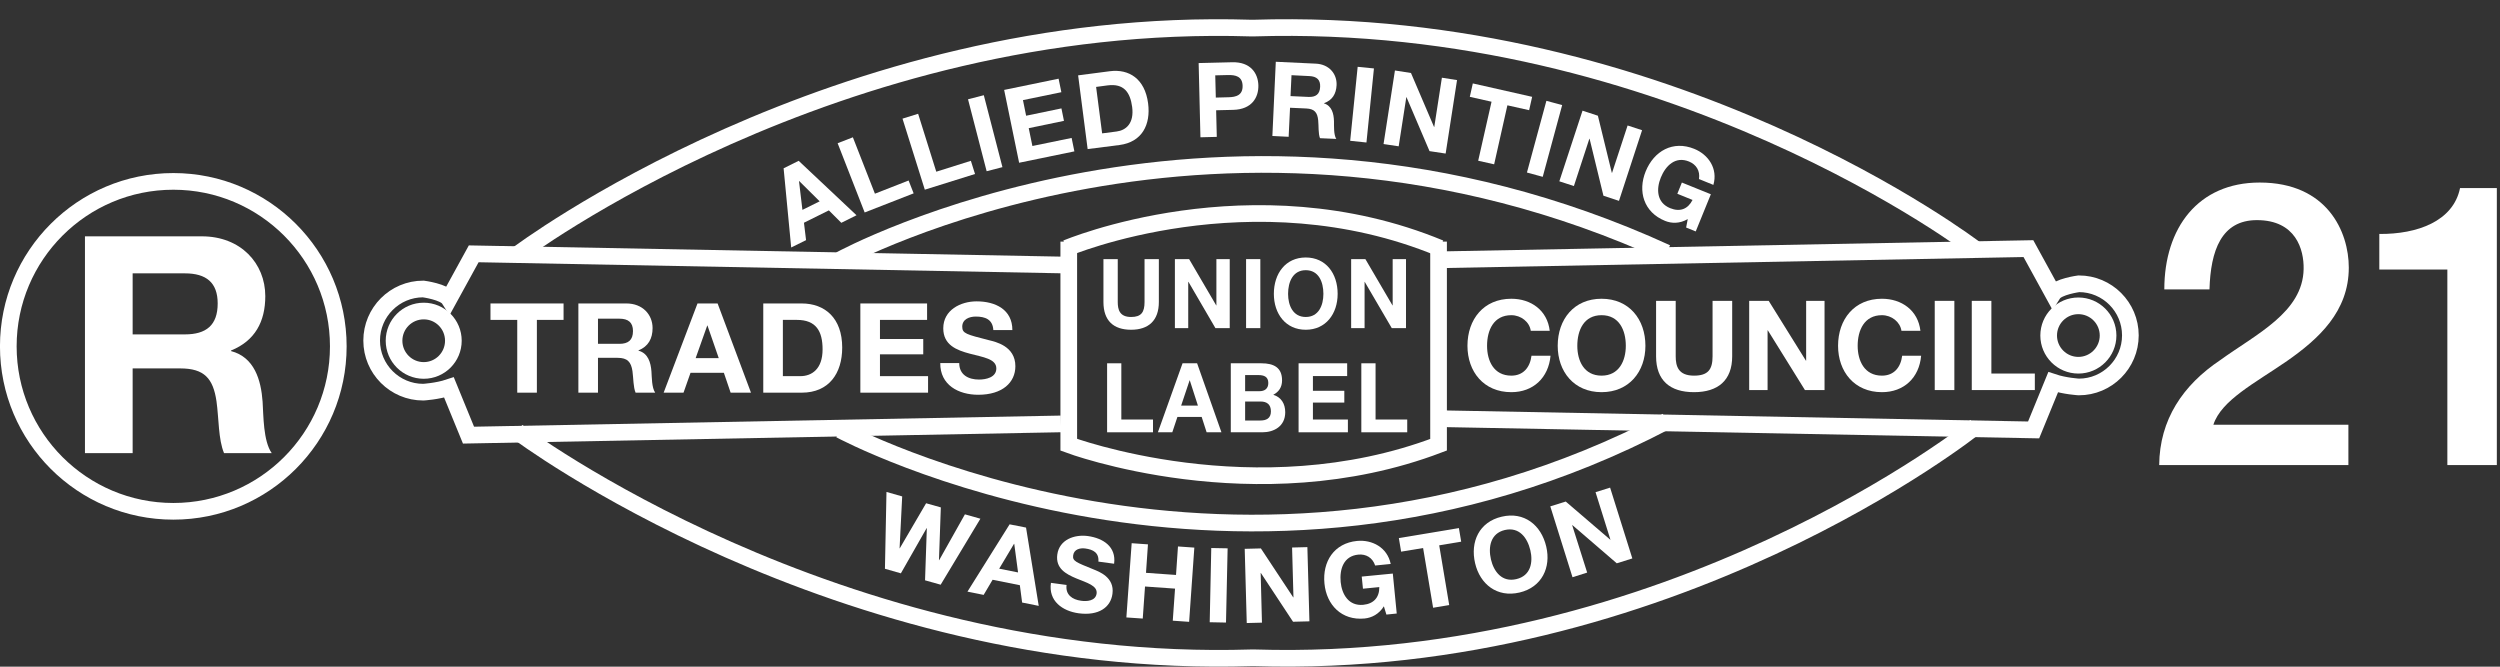 <svg width="120pt" height="32pt" viewBox="0 0 120 32" version="1.1">
<rect x="0" y="0" width="120" height="32" fill="#333333" stroke="none"/>
<defs>
<clipPath id="clip1">
<path d="M 20 0.922 L 100 0.922 L 100 17 L 20 17 Z M 20 0.922 "/>
</clipPath>
<clipPath id="clip2">
<path d="M 114 9 L 119.848 9 L 119.848 23 L 114 23 Z M 114 9 "/>
</clipPath>
</defs>
<g id="surface1">
<g clip-path="url(#clip1)" clip-rule="nonzero">
<path style="fill:none;stroke-width:8;stroke-linecap:butt;stroke-linejoin:miter;stroke:rgb(100%,100%,100%);stroke-opacity:1;stroke-miterlimit:4;" d="M 948.32 200.312 C 948.32 200.312 801.758 312.773 601.758 306.523 L 600.508 306.523 C 400.508 312.773 248.32 197.812 248.32 197.812 " transform="matrix(0.1,0,0,-0.1,0,32)"/>
</g>
<path style="fill:none;stroke-width:8;stroke-linecap:butt;stroke-linejoin:miter;stroke:rgb(100%,100%,100%);stroke-opacity:1;stroke-miterlimit:4;" d="M 248.32 112.812 C 248.32 112.812 400.82 -1.992 600.82 4.258 L 602.07 4.258 C 802.07 -1.992 948.32 115.312 948.32 115.312 " transform="matrix(0.1,0,0,-0.1,0,32)"/>
<path style="stroke:none;fill-rule:nonzero;fill:rgb(100%,100%,100%);fill-opacity:1;" d="M 45.152 28.066 L 44.402 27.855 L 44.488 25.352 L 44.48 25.348 L 43.242 27.52 L 42.477 27.301 L 42.551 23.613 L 43.305 23.828 L 43.18 26.32 L 43.188 26.32 L 44.453 24.156 L 45.16 24.355 L 45.07 26.891 L 45.078 26.891 L 46.316 24.688 L 47.059 24.898 L 45.152 28.066 "/>
<path style="stroke:none;fill-rule:nonzero;fill:rgb(100%,100%,100%);fill-opacity:1;" d="M 48.461 25.168 L 49.25 25.324 L 49.859 29.082 L 49.062 28.922 L 48.953 28.09 L 47.645 27.828 L 47.215 28.555 L 46.438 28.398 Z M 47.961 27.297 L 48.867 27.477 L 48.684 26.105 L 48.672 26.105 L 47.961 27.297 "/>
<path style="stroke:none;fill-rule:nonzero;fill:rgb(100%,100%,100%);fill-opacity:1;" d="M 51.195 28.078 C 51.133 28.547 51.473 28.781 51.891 28.836 C 52.16 28.875 52.586 28.852 52.637 28.492 C 52.688 28.109 52.168 27.973 51.668 27.766 C 51.16 27.555 50.66 27.281 50.75 26.617 C 50.848 25.898 51.578 25.645 52.215 25.73 C 52.953 25.832 53.586 26.242 53.477 27.059 L 52.723 26.957 C 52.758 26.527 52.469 26.379 52.098 26.328 C 51.852 26.293 51.551 26.359 51.512 26.656 C 51.473 26.93 51.637 26.984 52.492 27.332 C 52.738 27.434 53.508 27.703 53.398 28.504 C 53.312 29.152 52.738 29.566 51.777 29.438 C 50.996 29.332 50.316 28.844 50.445 27.977 L 51.195 28.078 "/>
<path style="stroke:none;fill-rule:nonzero;fill:rgb(100%,100%,100%);fill-opacity:1;" d="M 54.32 26.074 L 55.102 26.129 L 55.008 27.496 L 56.449 27.598 L 56.543 26.23 L 57.328 26.285 L 57.078 29.848 L 56.293 29.793 L 56.402 28.254 L 54.961 28.152 L 54.852 29.691 L 54.066 29.637 L 54.32 26.074 "/>
<path style="stroke:none;fill-rule:nonzero;fill:rgb(100%,100%,100%);fill-opacity:1;" d="M 58.141 26.305 L 58.926 26.32 L 58.848 29.883 L 58.066 29.867 L 58.141 26.305 "/>
<path style="stroke:none;fill-rule:nonzero;fill:rgb(100%,100%,100%);fill-opacity:1;" d="M 59.746 26.344 L 60.523 26.324 L 62.074 28.672 L 62.086 28.672 L 62.02 26.281 L 62.754 26.262 L 62.852 29.824 L 62.066 29.844 L 60.52 27.5 L 60.512 27.5 L 60.574 29.887 L 59.844 29.906 L 59.746 26.344 "/>
<path style="stroke:none;fill-rule:nonzero;fill:rgb(100%,100%,100%);fill-opacity:1;" d="M 66.426 29.102 C 66.188 29.484 65.844 29.652 65.5 29.688 C 64.398 29.793 63.672 29.035 63.574 28.012 C 63.469 26.957 64.035 26.074 65.137 25.965 C 65.859 25.895 66.59 26.273 66.754 27.07 L 66.008 27.145 C 65.879 26.762 65.566 26.586 65.199 26.621 C 64.496 26.691 64.293 27.312 64.352 27.938 C 64.41 28.527 64.734 29.098 65.438 29.031 C 65.941 28.98 66.211 28.676 66.207 28.18 L 65.422 28.258 L 65.363 27.676 L 66.855 27.531 L 67.043 29.449 L 66.547 29.5 L 66.426 29.102 "/>
<path style="stroke:none;fill-rule:nonzero;fill:rgb(100%,100%,100%);fill-opacity:1;" d="M 68.309 26.305 L 67.254 26.48 L 67.145 25.828 L 70.027 25.348 L 70.137 26 L 69.082 26.176 L 69.562 29.043 L 68.789 29.172 L 68.309 26.305 "/>
<path style="stroke:none;fill-rule:nonzero;fill:rgb(100%,100%,100%);fill-opacity:1;" d="M 72.082 24.801 C 73.156 24.547 73.977 25.199 74.219 26.234 C 74.457 27.234 74.012 28.188 72.938 28.441 C 71.859 28.695 71.039 28.039 70.805 27.035 C 70.562 26.004 71.004 25.051 72.082 24.801 Z M 72.785 27.797 C 73.473 27.637 73.594 26.992 73.457 26.414 C 73.312 25.805 72.918 25.281 72.23 25.441 C 71.547 25.605 71.426 26.25 71.566 26.855 C 71.703 27.438 72.098 27.961 72.785 27.797 "/>
<path style="stroke:none;fill-rule:nonzero;fill:rgb(100%,100%,100%);fill-opacity:1;" d="M 74.414 24.305 L 75.156 24.074 L 77.293 25.906 L 77.301 25.906 L 76.586 23.625 L 77.285 23.406 L 78.352 26.805 L 77.605 27.039 L 75.477 25.207 L 75.465 25.211 L 76.184 27.484 L 75.48 27.707 L 74.414 24.305 "/>
<path style="fill:none;stroke-width:8;stroke-linecap:butt;stroke-linejoin:miter;stroke:rgb(100%,100%,100%);stroke-opacity:1;stroke-miterlimit:4;" d="M 403.32 195.312 C 403.32 195.312 587.109 296.016 799.961 198.633 " transform="matrix(0.1,0,0,-0.1,0,32)"/>
<path style="fill:none;stroke-width:8;stroke-linecap:butt;stroke-linejoin:miter;stroke:rgb(100%,100%,100%);stroke-opacity:1;stroke-miterlimit:4;" d="M 403.32 113.633 C 403.32 113.633 594.961 10.312 799.961 117.812 " transform="matrix(0.1,0,0,-0.1,0,32)"/>
<path style="fill:none;stroke-width:8;stroke-linecap:butt;stroke-linejoin:miter;stroke:rgb(100%,100%,100%);stroke-opacity:1;stroke-miterlimit:4;" d="M 511.758 192.773 L 227.383 198.164 L 215.508 176.523 C 213.32 179.961 203.164 181.289 203.164 181.289 C 189.492 181.289 178.398 170.195 178.398 156.523 C 178.398 142.852 189.492 131.758 203.164 131.758 C 203.164 131.758 209.883 132.148 215.508 134.023 L 224.883 111.133 L 509.258 116.523 " transform="matrix(0.1,0,0,-0.1,0,32)"/>
<path style="fill:none;stroke-width:8;stroke-linecap:butt;stroke-linejoin:miter;stroke:rgb(100%,100%,100%);stroke-opacity:1;stroke-miterlimit:4;" d="M 689.258 195.273 L 973.633 200.664 L 985.508 179.023 C 987.695 182.461 997.852 183.789 997.852 183.789 C 1011.484 183.789 1022.578 172.695 1022.578 159.023 C 1022.578 145.352 1011.484 134.258 997.852 134.258 C 997.852 134.258 991.133 134.648 985.508 136.523 L 976.133 113.633 L 691.758 119.023 " transform="matrix(0.1,0,0,-0.1,0,32)"/>
<path style="stroke:none;fill-rule:nonzero;fill:rgb(100%,100%,100%);fill-opacity:1;" d="M 37.613 8.078 L 38.336 7.719 L 41.113 10.332 L 40.383 10.695 L 39.785 10.098 L 38.59 10.691 L 38.691 11.527 L 37.977 11.879 Z M 38.516 10.074 L 39.344 9.664 L 38.359 8.688 L 38.352 8.695 L 38.516 10.074 "/>
<path style="stroke:none;fill-rule:nonzero;fill:rgb(100%,100%,100%);fill-opacity:1;" d="M 40.207 6.875 L 40.938 6.59 L 41.996 9.297 L 43.613 8.664 L 43.855 9.281 L 41.504 10.199 L 40.207 6.875 "/>
<path style="stroke:none;fill-rule:nonzero;fill:rgb(100%,100%,100%);fill-opacity:1;" d="M 43.32 5.695 L 44.07 5.461 L 44.941 8.242 L 46.602 7.719 L 46.801 8.352 L 44.391 9.105 L 43.32 5.695 "/>
<path style="stroke:none;fill-rule:nonzero;fill:rgb(100%,100%,100%);fill-opacity:1;" d="M 46.465 4.766 L 47.223 4.57 L 48.117 8.023 L 47.359 8.219 L 46.465 4.766 "/>
<path style="stroke:none;fill-rule:nonzero;fill:rgb(100%,100%,100%);fill-opacity:1;" d="M 48.199 4.316 L 50.812 3.777 L 50.945 4.426 L 49.102 4.805 L 49.254 5.555 L 50.949 5.203 L 51.07 5.801 L 49.379 6.152 L 49.555 7.008 L 51.438 6.621 L 51.57 7.266 L 48.918 7.812 L 48.199 4.316 "/>
<path style="stroke:none;fill-rule:nonzero;fill:rgb(100%,100%,100%);fill-opacity:1;" d="M 51.75 3.617 L 53.277 3.418 C 54.195 3.301 54.957 3.785 55.109 4.961 C 55.242 5.988 54.816 6.82 53.734 6.961 L 52.207 7.156 Z M 52.902 6.402 L 53.598 6.312 C 54.047 6.254 54.445 5.922 54.344 5.137 C 54.25 4.422 53.941 4 53.168 4.098 L 52.613 4.172 L 52.902 6.402 "/>
<path style="stroke:none;fill-rule:nonzero;fill:rgb(100%,100%,100%);fill-opacity:1;" d="M 57.535 3.027 L 59.141 2.988 C 60.031 2.965 60.387 3.52 60.402 4.098 C 60.414 4.68 60.086 5.25 59.199 5.273 L 58.375 5.293 L 58.406 6.57 L 57.621 6.59 Z M 58.359 4.684 L 58.969 4.668 C 59.332 4.66 59.656 4.57 59.645 4.117 C 59.633 3.664 59.305 3.594 58.941 3.602 L 58.332 3.617 L 58.359 4.684 "/>
<path style="stroke:none;fill-rule:nonzero;fill:rgb(100%,100%,100%);fill-opacity:1;" d="M 61.238 2.965 L 63.156 3.055 C 63.797 3.082 64.18 3.547 64.156 4.086 C 64.137 4.504 63.953 4.812 63.551 4.953 L 63.551 4.961 C 63.93 5.082 64.023 5.461 64.031 5.82 C 64.035 6.043 64.012 6.465 64.141 6.668 L 63.359 6.633 C 63.273 6.406 63.301 6.062 63.273 5.773 C 63.234 5.398 63.098 5.227 62.703 5.207 L 61.922 5.172 L 61.855 6.566 L 61.074 6.527 Z M 61.945 4.613 L 62.805 4.652 C 63.152 4.668 63.352 4.527 63.367 4.168 C 63.383 3.824 63.199 3.668 62.852 3.652 L 61.992 3.609 L 61.945 4.613 "/>
<path style="stroke:none;fill-rule:nonzero;fill:rgb(100%,100%,100%);fill-opacity:1;" d="M 65.168 3.207 L 65.949 3.285 L 65.59 6.84 L 64.809 6.758 L 65.168 3.207 "/>
<path style="stroke:none;fill-rule:nonzero;fill:rgb(100%,100%,100%);fill-opacity:1;" d="M 66.957 3.383 L 67.727 3.504 L 68.836 6.098 L 68.844 6.098 L 69.211 3.73 L 69.938 3.844 L 69.391 7.371 L 68.617 7.254 L 67.512 4.664 L 67.504 4.66 L 67.137 7.023 L 66.41 6.914 L 66.957 3.383 "/>
<path style="stroke:none;fill-rule:nonzero;fill:rgb(100%,100%,100%);fill-opacity:1;" d="M 71.594 4.883 L 70.551 4.648 L 70.695 4.004 L 73.543 4.648 L 73.398 5.289 L 72.355 5.055 L 71.719 7.887 L 70.953 7.715 L 71.594 4.883 "/>
<path style="stroke:none;fill-rule:nonzero;fill:rgb(100%,100%,100%);fill-opacity:1;" d="M 74.227 4.84 L 74.984 5.043 L 74.051 8.488 L 73.293 8.281 L 74.227 4.84 "/>
<path style="stroke:none;fill-rule:nonzero;fill:rgb(100%,100%,100%);fill-opacity:1;" d="M 75.961 5.312 L 76.699 5.555 L 77.367 8.293 L 77.379 8.297 L 78.125 6.023 L 78.82 6.25 L 77.711 9.641 L 76.965 9.395 L 76.301 6.664 L 76.289 6.66 L 75.547 8.93 L 74.848 8.703 L 75.961 5.312 "/>
<path style="stroke:none;fill-rule:nonzero;fill:rgb(100%,100%,100%);fill-opacity:1;" d="M 81.012 10.516 C 80.621 10.742 80.238 10.73 79.922 10.602 C 78.898 10.188 78.605 9.18 78.992 8.227 C 79.391 7.246 80.301 6.73 81.324 7.145 C 82 7.418 82.469 8.094 82.242 8.875 L 81.551 8.594 C 81.613 8.195 81.418 7.895 81.074 7.754 C 80.426 7.488 79.953 7.945 79.719 8.523 C 79.496 9.074 79.516 9.727 80.168 9.992 C 80.641 10.184 81.016 10.039 81.242 9.598 L 80.512 9.301 L 80.73 8.762 L 82.121 9.324 L 81.395 11.109 L 80.934 10.922 L 81.012 10.516 "/>
<path style="stroke:none;fill-rule:nonzero;fill:rgb(100%,100%,100%);fill-opacity:1;" d="M 55.625 14.496 C 55.625 15.391 55.125 15.828 54.293 15.828 C 53.453 15.828 52.965 15.398 52.965 14.496 L 52.965 12.438 L 53.652 12.438 L 53.652 14.496 C 53.652 14.859 53.738 15.215 54.293 15.215 C 54.781 15.215 54.938 14.988 54.938 14.496 L 54.938 12.438 L 55.625 12.438 L 55.625 14.496 "/>
<path style="stroke:none;fill-rule:nonzero;fill:rgb(100%,100%,100%);fill-opacity:1;" d="M 56.395 12.438 L 57.078 12.438 L 58.379 14.66 L 58.387 14.66 L 58.387 12.438 L 59.027 12.438 L 59.027 15.75 L 58.34 15.75 L 57.047 13.531 L 57.035 13.531 L 57.035 15.75 L 56.395 15.75 L 56.395 12.438 "/>
<path style="stroke:none;fill-rule:nonzero;fill:rgb(100%,100%,100%);fill-opacity:1;" d="M 59.812 15.75 L 60.496 15.75 L 60.496 12.438 L 59.812 12.438 Z M 59.812 15.75 "/>
<path style="stroke:none;fill-rule:nonzero;fill:rgb(100%,100%,100%);fill-opacity:1;" d="M 62.676 12.359 C 63.641 12.359 64.207 13.125 64.207 14.105 C 64.207 15.062 63.641 15.828 62.676 15.828 C 61.711 15.828 61.145 15.062 61.145 14.105 C 61.145 13.125 61.711 12.359 62.676 12.359 Z M 62.676 15.215 C 63.293 15.215 63.523 14.66 63.523 14.105 C 63.523 13.527 63.293 12.969 62.676 12.969 C 62.062 12.969 61.828 13.527 61.828 14.105 C 61.828 14.66 62.062 15.215 62.676 15.215 "/>
<path style="stroke:none;fill-rule:nonzero;fill:rgb(100%,100%,100%);fill-opacity:1;" d="M 64.855 12.438 L 65.539 12.438 L 66.84 14.66 L 66.848 14.66 L 66.848 12.438 L 67.488 12.438 L 67.488 15.75 L 66.805 15.75 L 65.508 13.531 L 65.5 13.531 L 65.5 15.75 L 64.855 15.75 L 64.855 12.438 "/>
<path style="stroke:none;fill-rule:nonzero;fill:rgb(100%,100%,100%);fill-opacity:1;" d="M 53.141 17.438 L 53.824 17.438 L 53.824 20.137 L 55.344 20.137 L 55.344 20.75 L 53.141 20.75 L 53.141 17.438 "/>
<path style="stroke:none;fill-rule:nonzero;fill:rgb(100%,100%,100%);fill-opacity:1;" d="M 56.762 17.438 L 57.461 17.438 L 58.629 20.75 L 57.918 20.75 L 57.68 20.012 L 56.516 20.012 L 56.27 20.75 L 55.578 20.75 Z M 56.695 19.469 L 57.5 19.469 L 57.109 18.254 L 57.102 18.254 L 56.695 19.469 "/>
<path style="stroke:none;fill-rule:nonzero;fill:rgb(100%,100%,100%);fill-opacity:1;" d="M 59.078 17.438 L 60.547 17.438 C 61.141 17.438 61.539 17.641 61.539 18.258 C 61.539 18.582 61.387 18.809 61.117 18.949 C 61.496 19.066 61.691 19.375 61.691 19.789 C 61.691 20.461 61.152 20.75 60.59 20.75 L 59.078 20.75 Z M 59.766 20.184 L 60.5 20.184 C 60.77 20.184 61.004 20.09 61.004 19.746 C 61.004 19.41 60.805 19.273 60.512 19.273 L 59.766 19.273 Z M 59.766 18.777 L 60.457 18.777 C 60.699 18.777 60.879 18.66 60.879 18.383 C 60.879 18.07 60.652 18.004 60.406 18.004 L 59.766 18.004 L 59.766 18.777 "/>
<path style="stroke:none;fill-rule:nonzero;fill:rgb(100%,100%,100%);fill-opacity:1;" d="M 62.332 17.438 L 64.664 17.438 L 64.664 18.051 L 63.02 18.051 L 63.02 18.758 L 64.527 18.758 L 64.527 19.324 L 63.02 19.324 L 63.02 20.137 L 64.699 20.137 L 64.699 20.75 L 62.332 20.75 L 62.332 17.438 "/>
<path style="stroke:none;fill-rule:nonzero;fill:rgb(100%,100%,100%);fill-opacity:1;" d="M 65.344 17.438 L 66.027 17.438 L 66.027 20.137 L 67.547 20.137 L 67.547 20.75 L 65.344 20.75 L 65.344 17.438 "/>
<path style="fill:none;stroke-width:8;stroke-linecap:butt;stroke-linejoin:miter;stroke:rgb(100%,100%,100%);stroke-opacity:1;stroke-miterlimit:4;" d="M 83.203 74.57 C 126.914 74.57 162.383 110.039 162.383 153.75 C 162.383 197.461 126.914 232.93 83.203 232.93 C 39.453 232.93 3.984 197.461 3.984 153.75 C 3.984 110.039 39.453 74.57 83.203 74.57 Z M 83.203 74.57 " transform="matrix(0.1,0,0,-0.1,0,32)"/>
<path style="stroke:none;fill-rule:nonzero;fill:rgb(100%,100%,100%);fill-opacity:1;" d="M 4.078 11.344 L 9.691 11.344 C 11.555 11.344 12.734 12.641 12.734 14.215 C 12.734 15.441 12.238 16.359 11.09 16.824 L 11.09 16.852 C 12.211 17.145 12.531 18.238 12.605 19.285 C 12.648 19.941 12.633 21.168 13.043 21.75 L 10.754 21.75 C 10.477 21.094 10.508 20.09 10.391 19.258 C 10.23 18.164 9.805 17.684 8.656 17.684 L 6.367 17.684 L 6.367 21.75 L 4.078 21.75 Z M 6.367 16.051 L 8.875 16.051 C 9.895 16.051 10.449 15.613 10.449 14.566 C 10.449 13.559 9.895 13.121 8.875 13.121 L 6.367 13.121 L 6.367 16.051 "/>
<path style="fill:none;stroke-width:8;stroke-linecap:butt;stroke-linejoin:miter;stroke:rgb(100%,100%,100%);stroke-opacity:1;stroke-miterlimit:4;" d="M 203.398 142.188 C 211.25 142.188 217.617 148.594 217.617 156.445 C 217.617 164.336 211.25 170.703 203.398 170.703 C 195.508 170.703 189.141 164.336 189.141 156.445 C 189.141 148.594 195.508 142.188 203.398 142.188 Z M 203.398 142.188 " transform="matrix(0.1,0,0,-0.1,0,32)"/>
<path style="fill:none;stroke-width:8;stroke-linecap:butt;stroke-linejoin:miter;stroke:rgb(100%,100%,100%);stroke-opacity:1;stroke-miterlimit:4;" d="M 997.617 144.688 C 989.727 144.688 983.359 151.094 983.359 158.945 C 983.359 166.836 989.727 173.203 997.617 173.203 C 1005.469 173.203 1011.875 166.836 1011.875 158.945 C 1011.875 151.094 1005.469 144.688 997.617 144.688 Z M 997.617 144.688 " transform="matrix(0.1,0,0,-0.1,0,32)"/>
<path style="stroke:none;fill-rule:nonzero;fill:rgb(100%,100%,100%);fill-opacity:1;" d="M 112.723 22.324 L 103.641 22.324 C 103.66 20.141 104.781 18.484 106.566 17.289 C 108.297 16.035 110.535 14.992 110.574 12.918 C 110.594 11.969 110.195 10.566 108.332 10.566 C 106.625 10.566 106.109 12.027 106.055 13.891 L 103.887 13.891 C 103.887 10.945 105.504 8.762 108.465 8.762 C 111.715 8.762 112.742 11.133 112.742 12.844 C 112.742 14.953 111.297 16.266 109.777 17.328 C 108.238 18.391 106.625 19.207 106.242 20.387 L 112.723 20.387 L 112.723 22.324 "/>
<g clip-path="url(#clip2)" clip-rule="nonzero">
<path style="stroke:none;fill-rule:nonzero;fill:rgb(100%,100%,100%);fill-opacity:1;" d="M 114.207 11.23 C 116.027 11.246 117.758 10.621 118.082 9.027 L 119.848 9.027 L 119.848 22.324 L 117.473 22.324 L 117.473 12.938 L 114.207 12.938 L 114.207 11.23 "/>
</g>
<path style="stroke:none;fill-rule:nonzero;fill:rgb(100%,100%,100%);fill-opacity:1;" d="M 24.828 15.355 L 23.543 15.355 L 23.543 14.566 L 27.051 14.566 L 27.051 15.355 L 25.77 15.355 L 25.77 18.848 L 24.828 18.848 L 24.828 15.355 "/>
<path style="stroke:none;fill-rule:nonzero;fill:rgb(100%,100%,100%);fill-opacity:1;" d="M 27.762 14.566 L 30.07 14.566 C 30.84 14.566 31.324 15.098 31.324 15.746 C 31.324 16.25 31.121 16.629 30.645 16.82 L 30.645 16.832 C 31.109 16.953 31.238 17.402 31.27 17.836 C 31.289 18.102 31.281 18.605 31.449 18.848 L 30.508 18.848 C 30.395 18.578 30.406 18.164 30.359 17.82 C 30.293 17.371 30.117 17.176 29.645 17.176 L 28.703 17.176 L 28.703 18.848 L 27.762 18.848 Z M 28.703 16.504 L 29.734 16.504 C 30.156 16.504 30.383 16.324 30.383 15.891 C 30.383 15.477 30.156 15.297 29.734 15.297 L 28.703 15.297 L 28.703 16.504 "/>
<path style="stroke:none;fill-rule:nonzero;fill:rgb(100%,100%,100%);fill-opacity:1;" d="M 33.48 14.566 L 34.445 14.566 L 36.047 18.848 L 35.07 18.848 L 34.746 17.895 L 33.145 17.895 L 32.809 18.848 L 31.855 18.848 Z M 33.391 17.191 L 34.5 17.191 L 33.957 15.621 L 33.949 15.621 L 33.391 17.191 "/>
<path style="stroke:none;fill-rule:nonzero;fill:rgb(100%,100%,100%);fill-opacity:1;" d="M 36.637 14.566 L 38.484 14.566 C 39.59 14.566 40.426 15.262 40.426 16.684 C 40.426 17.922 39.789 18.848 38.484 18.848 L 36.637 18.848 Z M 37.578 18.055 L 38.418 18.055 C 38.961 18.055 39.484 17.719 39.484 16.773 C 39.484 15.91 39.184 15.355 38.25 15.355 L 37.578 15.355 L 37.578 18.055 "/>
<path style="stroke:none;fill-rule:nonzero;fill:rgb(100%,100%,100%);fill-opacity:1;" d="M 41.297 14.566 L 44.5 14.566 L 44.5 15.355 L 42.238 15.355 L 42.238 16.273 L 44.316 16.273 L 44.316 17.008 L 42.238 17.008 L 42.238 18.055 L 44.547 18.055 L 44.547 18.848 L 41.297 18.848 L 41.297 14.566 "/>
<path style="stroke:none;fill-rule:nonzero;fill:rgb(100%,100%,100%);fill-opacity:1;" d="M 46.043 17.426 C 46.043 17.996 46.488 18.219 46.992 18.219 C 47.32 18.219 47.824 18.121 47.824 17.684 C 47.824 17.223 47.184 17.145 46.555 16.977 C 45.918 16.809 45.277 16.562 45.277 15.758 C 45.277 14.883 46.105 14.465 46.879 14.465 C 47.77 14.465 48.594 14.852 48.594 15.844 L 47.68 15.844 C 47.652 15.328 47.285 15.195 46.836 15.195 C 46.535 15.195 46.188 15.32 46.188 15.68 C 46.188 16.012 46.391 16.051 47.465 16.328 C 47.777 16.406 48.738 16.605 48.738 17.578 C 48.738 18.359 48.117 18.949 46.957 18.949 C 46.008 18.949 45.121 18.48 45.133 17.426 L 46.043 17.426 "/>
<path style="stroke:none;fill-rule:nonzero;fill:rgb(100%,100%,100%);fill-opacity:1;" d="M 73.477 15.879 C 73.418 15.453 73.008 15.129 72.543 15.129 C 71.695 15.129 71.379 15.848 71.379 16.598 C 71.379 17.312 71.695 18.031 72.543 18.031 C 73.117 18.031 73.441 17.637 73.512 17.074 L 74.426 17.074 C 74.328 18.141 73.59 18.824 72.543 18.824 C 71.215 18.824 70.438 17.836 70.438 16.598 C 70.438 15.328 71.215 14.34 72.543 14.34 C 73.484 14.34 74.273 14.891 74.387 15.879 L 73.477 15.879 "/>
<path style="stroke:none;fill-rule:nonzero;fill:rgb(100%,100%,100%);fill-opacity:1;" d="M 76.875 14.34 C 78.199 14.34 78.98 15.328 78.98 16.598 C 78.98 17.836 78.199 18.824 76.875 18.824 C 75.551 18.824 74.77 17.836 74.77 16.598 C 74.77 15.328 75.551 14.34 76.875 14.34 Z M 76.875 18.031 C 77.719 18.031 78.039 17.312 78.039 16.598 C 78.039 15.848 77.719 15.129 76.875 15.129 C 76.027 15.129 75.711 15.848 75.711 16.598 C 75.711 17.312 76.027 18.031 76.875 18.031 "/>
<path style="stroke:none;fill-rule:nonzero;fill:rgb(100%,100%,100%);fill-opacity:1;" d="M 83.145 17.102 C 83.145 18.262 82.461 18.824 81.312 18.824 C 80.164 18.824 79.492 18.266 79.492 17.102 L 79.492 14.441 L 80.434 14.441 L 80.434 17.102 C 80.434 17.57 80.551 18.031 81.312 18.031 C 81.984 18.031 82.203 17.738 82.203 17.102 L 82.203 14.441 L 83.145 14.441 L 83.145 17.102 "/>
<path style="stroke:none;fill-rule:nonzero;fill:rgb(100%,100%,100%);fill-opacity:1;" d="M 83.961 14.441 L 84.898 14.441 L 86.684 17.312 L 86.695 17.312 L 86.695 14.441 L 87.578 14.441 L 87.578 18.723 L 86.637 18.723 L 84.855 15.855 L 84.844 15.855 L 84.844 18.723 L 83.961 18.723 L 83.961 14.441 "/>
<path style="stroke:none;fill-rule:nonzero;fill:rgb(100%,100%,100%);fill-opacity:1;" d="M 91.27 15.879 C 91.207 15.453 90.801 15.129 90.332 15.129 C 89.488 15.129 89.168 15.848 89.168 16.598 C 89.168 17.312 89.488 18.031 90.332 18.031 C 90.91 18.031 91.234 17.637 91.305 17.074 L 92.215 17.074 C 92.121 18.141 91.383 18.824 90.332 18.824 C 89.008 18.824 88.227 17.836 88.227 16.598 C 88.227 15.328 89.008 14.34 90.332 14.34 C 91.273 14.34 92.066 14.891 92.18 15.879 L 91.27 15.879 "/>
<path style="stroke:none;fill-rule:nonzero;fill:rgb(100%,100%,100%);fill-opacity:1;" d="M 92.867 18.723 L 93.809 18.723 L 93.809 14.441 L 92.867 14.441 Z M 92.867 18.723 "/>
<path style="stroke:none;fill-rule:nonzero;fill:rgb(100%,100%,100%);fill-opacity:1;" d="M 94.645 14.441 L 95.586 14.441 L 95.586 17.93 L 97.672 17.93 L 97.672 18.723 L 94.645 18.723 L 94.645 14.441 "/>
<path style="fill:none;stroke-width:8;stroke-linecap:butt;stroke-linejoin:miter;stroke:rgb(100%,100%,100%);stroke-opacity:1;stroke-miterlimit:4;" d="M 513.008 204.023 L 513.008 106.523 C 513.008 106.523 602.461 73.047 690.508 106.523 L 690.508 204.023 " transform="matrix(0.1,0,0,-0.1,0,32)"/>
<path style="fill:none;stroke-width:8;stroke-linecap:butt;stroke-linejoin:miter;stroke:rgb(100%,100%,100%);stroke-opacity:1;stroke-miterlimit:4;" d="M 511.953 200.859 C 511.953 200.859 600.586 238.359 691.211 200.859 " transform="matrix(0.1,0,0,-0.1,0,32)"/>
</g>
</svg>
